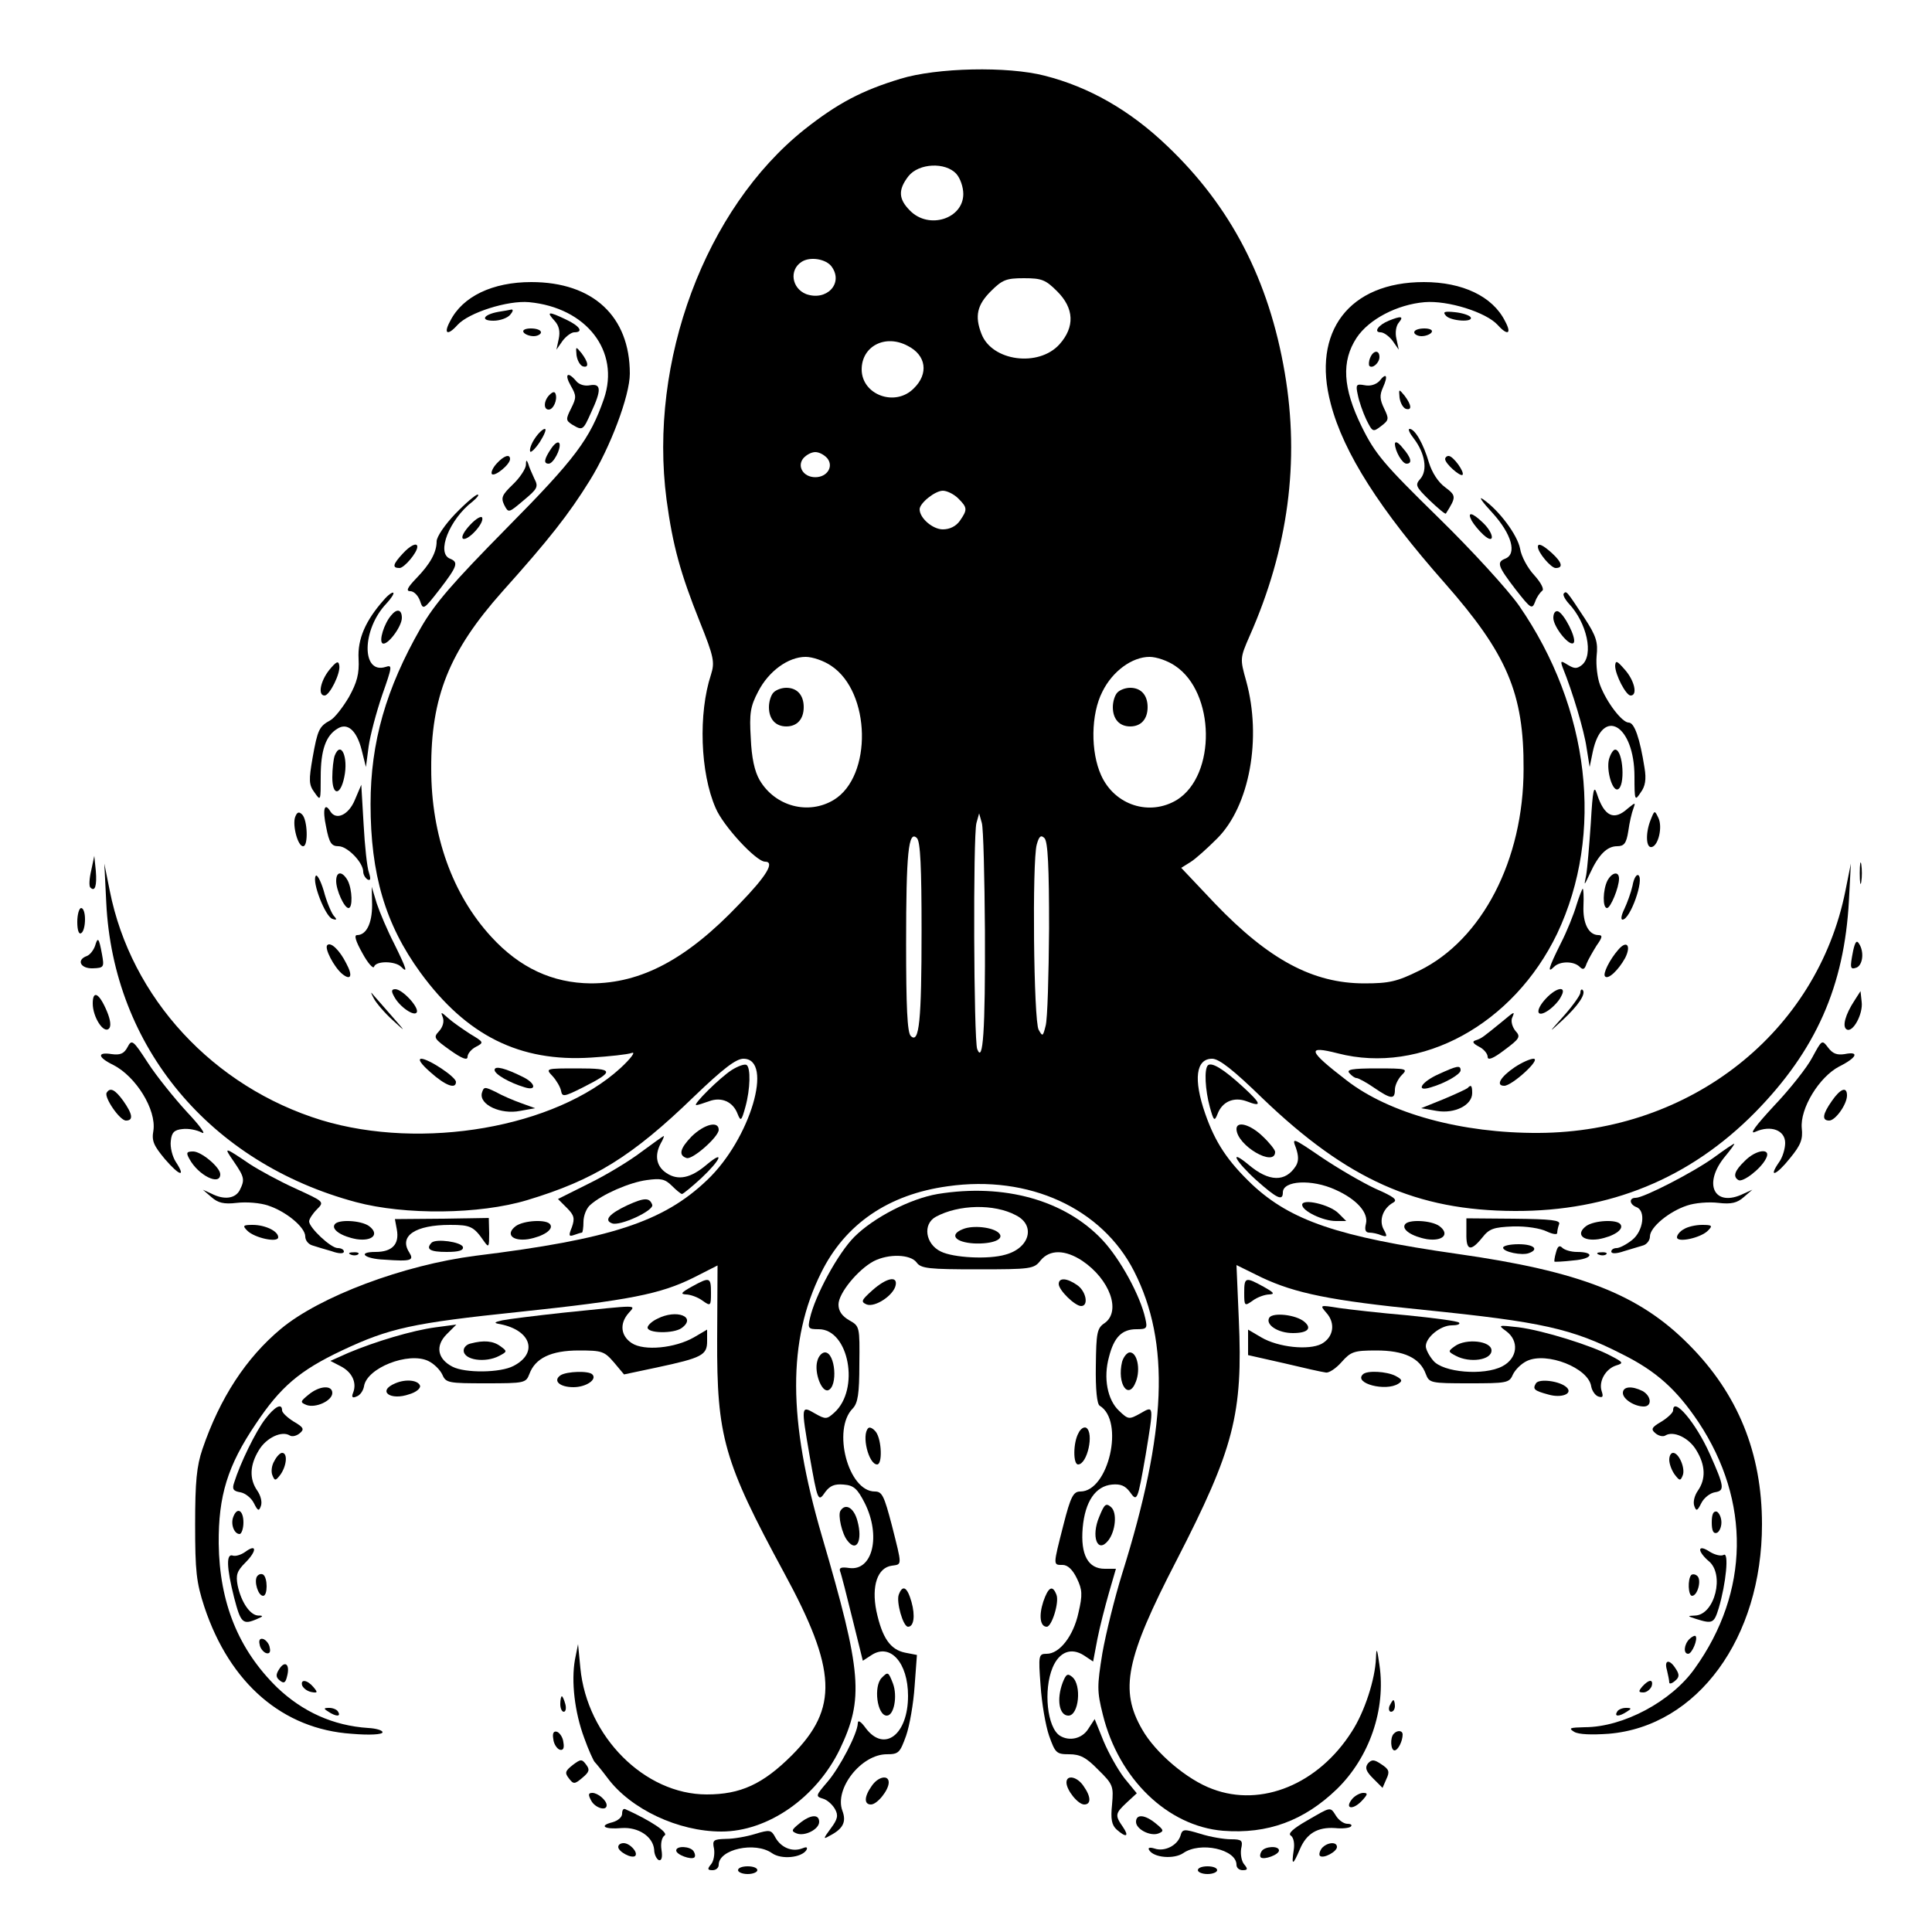 <?xml version="1.0" standalone="no"?>
<!DOCTYPE svg PUBLIC "-//W3C//DTD SVG 20010904//EN"
 "http://www.w3.org/TR/2001/REC-SVG-20010904/DTD/svg10.dtd">
<svg version="1.0" xmlns="http://www.w3.org/2000/svg"
 width="500pt" height="500pt" viewBox="0 0 500 500"
 preserveAspectRatio="xMidYMid meet">

<g transform="translate(0,500) scale(0.1,-0.1)"
fill="#000000" stroke="none">
<path d="M2330 4796 c-99 -30 -162 -63 -248 -131 -257 -205 -404 -600 -357
-958 16 -119 36 -191 86 -316 37 -92 39 -105 29 -137 -33 -100 -28 -254 12
-345 19 -46 105 -139 128 -139 26 0 4 -37 -67 -110 -135 -142 -253 -205 -384
-205 -99 1 -184 40 -258 121 -100 109 -155 262 -155 434 -1 187 47 305 184
459 121 135 172 200 226 287 53 85 104 220 104 277 0 148 -95 237 -255 237
-100 0 -178 -37 -210 -101 -18 -33 -7 -39 19 -10 29 32 130 64 185 59 149 -14
236 -127 194 -250 -36 -104 -74 -155 -251 -334 -140 -142 -187 -196 -223 -259
-90 -157 -130 -296 -130 -456 0 -181 38 -311 129 -436 119 -163 257 -232 442
-220 47 3 94 8 105 12 11 4 -2 -14 -29 -39 -168 -154 -513 -214 -774 -135
-280 86 -493 316 -548 594 l-14 70 5 -101 c18 -374 269 -674 646 -775 127 -34
320 -32 443 5 173 52 272 113 432 268 76 73 109 98 128 98 79 0 18 -208 -94
-314 -113 -108 -250 -153 -600 -196 -186 -24 -402 -105 -503 -189 -90 -75
-158 -179 -203 -311 -15 -44 -19 -84 -19 -195 0 -121 3 -150 24 -214 66 -198
203 -316 381 -328 47 -4 80 -2 80 4 0 5 -17 10 -37 11 -91 6 -170 42 -236 105
-100 98 -149 219 -151 372 -1 124 23 202 96 310 64 96 113 138 223 190 123 58
182 71 460 100 284 30 364 46 449 88 l63 32 -1 -190 c-1 -253 17 -317 173
-605 137 -252 141 -351 21 -472 -76 -76 -134 -102 -221 -102 -161 0 -310 150
-327 327 l-6 62 -8 -40 c-10 -56 -1 -136 24 -203 11 -31 24 -59 27 -62 3 -3
18 -21 33 -41 60 -81 183 -139 295 -139 120 0 245 87 306 212 63 132 58 198
-46 553 -88 301 -89 506 -2 681 62 126 174 203 328 224 210 30 399 -57 482
-220 94 -185 85 -413 -31 -783 -19 -61 -42 -154 -51 -205 -14 -86 -14 -99 1
-159 41 -167 168 -289 311 -301 116 -9 210 26 295 108 84 82 127 206 110 321
-6 43 -8 47 -9 18 -2 -54 -29 -139 -63 -191 -86 -135 -233 -196 -360 -148 -66
24 -148 94 -182 154 -59 102 -43 183 89 438 148 288 172 378 161 624 l-6 140
65 -32 c87 -41 179 -60 420 -84 305 -31 383 -48 514 -115 88 -44 140 -91 197
-176 135 -204 132 -439 -10 -637 -60 -85 -185 -152 -285 -152 -38 -1 -43 -2
-27 -12 12 -7 45 -8 89 -5 230 19 397 248 397 542 0 184 -62 338 -190 466
-128 129 -281 189 -599 234 -308 44 -430 86 -530 179 -64 61 -96 109 -122 184
-31 89 -24 142 18 142 18 0 55 -29 131 -103 219 -210 398 -290 652 -291 246
-1 453 84 622 255 158 161 231 327 243 548 l5 96 -14 -70 c-73 -366 -400 -625
-794 -627 -199 -1 -386 50 -497 136 -100 77 -105 91 -23 70 216 -56 455 75
568 310 122 258 85 583 -99 849 -29 41 -121 142 -209 228 -141 138 -163 164
-198 235 -49 100 -53 169 -13 230 32 48 105 86 176 92 60 5 159 -26 189 -59
26 -29 37 -23 19 10 -32 64 -110 101 -210 101 -193 0 -291 -128 -241 -315 33
-127 128 -275 295 -464 161 -183 205 -285 204 -481 0 -235 -107 -442 -270
-522 -57 -28 -77 -33 -142 -33 -133 0 -247 61 -387 207 l-87 92 24 15 c13 8
44 36 69 61 84 84 116 260 75 408 -16 57 -16 59 9 116 100 226 130 452 91 681
-41 241 -140 431 -304 587 -97 93 -203 153 -317 182 -96 25 -280 21 -374 -8z
m145 -246 c10 -11 18 -34 18 -52 0 -64 -89 -93 -138 -43 -30 30 -31 54 -4 89
27 34 96 37 124 6z m-322 -241 c30 -43 -14 -89 -67 -70 -37 15 -44 62 -12 83
22 15 65 8 79 -13z m583 -63 c44 -44 46 -92 6 -137 -54 -60 -175 -44 -202 27
-18 46 -11 75 24 110 30 30 40 34 86 34 46 0 56 -4 86 -34z m-387 -141 c48
-24 55 -72 16 -110 -48 -49 -135 -17 -135 49 0 60 61 92 119 61z m-208 -291
c17 -21 0 -49 -31 -49 -31 0 -48 28 -31 49 8 9 21 16 31 16 10 0 23 -7 31 -16z
m339 -104 c24 -24 24 -29 4 -58 -10 -14 -26 -22 -44 -22 -26 0 -60 29 -60 52
0 16 40 48 60 48 11 0 29 -9 40 -20z m-329 -433 c103 -68 107 -286 7 -347 -66
-40 -152 -17 -192 51 -13 22 -21 58 -23 109 -4 64 -1 82 19 120 27 53 78 90
123 90 18 0 47 -10 66 -23z m890 0 c104 -69 107 -283 5 -347 -71 -43 -161 -14
-196 63 -28 61 -27 159 3 217 26 53 77 90 122 90 18 0 47 -10 66 -23z m-492
-688 c1 -258 -5 -343 -20 -304 -9 25 -11 551 -2 585 l7 25 7 -25 c4 -14 7
-140 8 -281z m-164 3 c0 -234 -6 -295 -28 -273 -9 9 -12 76 -12 239 0 234 6
295 28 273 9 -9 12 -76 12 -239z m330 5 c-1 -122 -4 -235 -9 -252 -7 -28 -8
-28 -18 -10 -13 23 -17 435 -5 479 6 22 11 26 20 17 9 -9 12 -75 12 -234z"/>
<path d="M2002 3208 c-7 -7 -12 -24 -12 -38 0 -31 17 -50 45 -50 28 0 45 19
45 50 0 31 -17 50 -45 50 -12 0 -26 -5 -33 -12z"/>
<path d="M2892 3208 c-7 -7 -12 -24 -12 -38 0 -31 17 -50 45 -50 28 0 45 19
45 50 0 31 -17 50 -45 50 -12 0 -26 -5 -33 -12z"/>
<path d="M1290 4193 c-39 -7 -48 -23 -13 -23 17 0 36 7 43 15 7 8 9 14 4 14
-5 -1 -20 -4 -34 -6z"/>
<path d="M3742 4183 c12 -14 72 -18 64 -4 -3 5 -21 11 -40 13 -28 3 -33 1 -24
-9z"/>
<path d="M1435 4170 c12 -13 15 -28 11 -47 l-6 -28 16 23 c9 12 23 22 30 22
25 0 15 16 -21 33 -46 22 -52 21 -30 -3z"/>
<path d="M3594 4170 c-27 -11 -40 -30 -21 -30 8 0 22 -10 31 -22 l16 -23 -6
28 c-4 16 -1 34 6 42 14 17 6 18 -26 5z"/>
<path d="M1355 4140 c3 -5 15 -10 26 -10 10 0 19 5 19 10 0 6 -12 10 -26 10
-14 0 -23 -4 -19 -10z"/>
<path d="M3660 4140 c0 -5 9 -10 19 -10 11 0 23 5 26 10 4 6 -5 10 -19 10 -14
0 -26 -4 -26 -10z"/>
<path d="M1492 4081 c2 -14 9 -26 16 -29 17 -5 15 10 -3 34 -15 18 -15 18 -13
-5z"/>
<path d="M3546 4074 c-4 -9 -4 -19 -2 -21 8 -8 26 8 26 23 0 19 -16 18 -24 -2z"/>
<path d="M1477 4002 c15 -26 15 -31 1 -59 -14 -28 -14 -31 3 -42 27 -16 28
-15 49 32 27 58 26 75 -3 70 -14 -3 -29 2 -36 11 -22 26 -31 18 -14 -12z"/>
<path d="M3570 4014 c-9 -9 -23 -14 -38 -11 -22 4 -24 2 -18 -25 3 -16 13 -45
22 -64 16 -32 17 -33 38 -17 21 16 21 19 8 46 -11 23 -12 34 -3 54 14 31 9 40
-9 17z"/>
<path d="M1422 3978 c-15 -15 -16 -38 -2 -38 12 0 23 25 18 40 -2 7 -7 7 -16
-2z"/>
<path d="M3622 3971 c2 -14 9 -26 16 -29 17 -5 15 10 -3 34 -15 18 -15 18 -13
-5z"/>
<path d="M1384 3865 c-9 -13 -14 -28 -12 -33 1 -5 13 6 25 24 12 19 18 34 13
34 -5 0 -17 -11 -26 -25z"/>
<path d="M3659 3865 c29 -38 36 -82 17 -104 -14 -16 -13 -20 24 -56 22 -21 41
-37 42 -34 27 43 27 46 -2 68 -18 13 -34 38 -42 64 -14 48 -36 87 -50 87 -5 0
0 -11 11 -25z"/>
<path d="M1427 3840 c-19 -28 -21 -40 -7 -40 12 0 32 38 28 52 -3 7 -12 1 -21
-12z"/>
<path d="M3610 3852 c0 -19 19 -52 30 -52 16 0 12 16 -10 41 -11 14 -19 18
-20 11z"/>
<path d="M1285 3800 c-10 -11 -15 -23 -12 -27 8 -7 47 25 47 39 0 14 -16 9
-35 -12z"/>
<path d="M3740 3812 c0 -12 39 -46 45 -41 6 7 -24 49 -36 49 -5 0 -9 -4 -9 -8z"/>
<path d="M1361 3796 c-1 -10 -16 -33 -34 -50 -28 -27 -31 -34 -22 -53 11 -21
11 -21 50 12 36 30 39 35 28 56 -6 13 -14 31 -16 39 -4 11 -6 10 -6 -4z"/>
<path d="M1178 3670 c-26 -27 -48 -59 -48 -71 0 -28 -16 -58 -53 -96 -23 -24
-27 -33 -15 -33 9 0 20 -11 25 -25 8 -24 9 -24 51 30 46 60 49 70 27 79 -37
14 -2 102 58 148 12 10 18 18 13 18 -5 0 -31 -22 -58 -50z"/>
<path d="M3863 3672 c49 -54 64 -106 32 -118 -22 -9 -19 -19 27 -79 40 -51 43
-53 51 -32 4 12 13 24 18 28 6 3 -2 20 -20 40 -17 18 -34 49 -37 69 -7 36 -55
100 -96 128 -13 9 -2 -7 25 -36z"/>
<path d="M1217 3642 c-16 -17 -24 -32 -19 -36 12 -7 55 39 50 54 -2 6 -16 -2
-31 -18z"/>
<path d="M3809 3652 c5 -9 19 -26 30 -36 31 -28 28 4 -2 32 -28 27 -41 28 -28
4z"/>
<path d="M1042 3567 c-25 -27 -28 -37 -8 -37 12 0 46 40 46 55 0 12 -18 4 -38
-18z"/>
<path d="M3980 3585 c0 -15 34 -55 46 -55 20 0 17 14 -9 38 -23 21 -37 28 -37
17z"/>
<path d="M993 3447 c-47 -53 -68 -101 -65 -152 2 -39 -4 -61 -25 -99 -16 -27
-37 -54 -48 -60 -29 -16 -33 -24 -46 -97 -10 -58 -10 -70 5 -90 16 -23 16 -22
16 41 0 68 13 106 43 124 26 17 50 -4 63 -55 l11 -44 7 53 c4 29 20 89 35 133
26 74 27 79 9 73 -63 -20 -62 97 2 164 12 13 20 25 18 28 -3 2 -14 -6 -25 -19z"/>
<path d="M4047 3464 c-3 -3 3 -15 13 -26 47 -50 65 -133 34 -159 -13 -10 -19
-10 -36 0 -19 12 -20 11 -14 -6 26 -64 56 -165 62 -208 l8 -50 8 39 c25 119
108 70 108 -64 0 -62 1 -64 16 -41 12 16 15 34 10 64 -12 76 -26 117 -41 117
-17 0 -57 52 -74 97 -7 18 -11 52 -9 75 4 36 -1 52 -31 98 -48 73 -47 71 -54
64z"/>
<path d="M1012 3407 c-18 -21 -32 -66 -22 -72 12 -7 50 43 50 66 0 22 -13 25
-28 6z"/>
<path d="M4020 3401 c0 -24 44 -78 53 -64 7 12 -25 75 -41 81 -7 2 -12 -5 -12
-17z"/>
<path d="M852 3266 c-23 -29 -30 -66 -12 -66 13 0 42 58 38 78 -2 13 -8 10
-26 -12z"/>
<path d="M4180 3277 c0 -23 28 -77 40 -77 19 0 10 39 -15 67 -20 23 -24 25
-25 10z"/>
<path d="M866 3044 c-3 -9 -6 -34 -6 -56 0 -48 21 -48 31 1 11 52 -9 96 -25
55z"/>
<path d="M4164 3035 c-7 -28 8 -81 22 -78 21 5 15 103 -6 103 -5 0 -12 -11
-16 -25z"/>
<path d="M918 2929 c-16 -38 -48 -53 -63 -29 -15 25 -21 6 -11 -40 8 -42 14
-50 32 -50 23 0 64 -42 64 -66 0 -7 5 -16 11 -20 8 -4 9 1 4 17 -5 13 -11 70
-14 126 l-6 102 -17 -40z"/>
<path d="M4117 2870 c-4 -58 -9 -118 -12 -135 -6 -29 -6 -29 10 5 22 48 44 70
70 70 18 0 24 7 29 39 3 22 9 48 13 58 6 17 6 17 -14 1 -36 -33 -61 -21 -80
37 -8 25 -11 12 -16 -75z"/>
<path d="M764 2886 c-8 -21 7 -78 21 -76 13 1 11 68 -3 82 -8 8 -13 7 -18 -6z"/>
<path d="M4271 2876 c-13 -34 -11 -72 4 -68 17 4 28 52 17 75 -10 21 -10 21
-21 -7z"/>
<path d="M236 2747 c-5 -21 -6 -41 -2 -44 12 -12 17 5 14 43 l-4 39 -8 -38z"/>
<path d="M4813 2740 c0 -25 2 -35 4 -22 2 12 2 32 0 45 -2 12 -4 2 -4 -23z"/>
<path d="M817 2733 c-10 -16 25 -105 43 -111 12 -4 13 -2 3 9 -6 8 -18 36 -25
63 -8 27 -18 45 -21 39z"/>
<path d="M870 2720 c0 -24 21 -70 32 -70 11 0 10 47 -2 71 -14 25 -30 25 -30
-1z"/>
<path d="M4160 2721 c-12 -24 -13 -71 -1 -71 9 0 31 53 31 76 0 20 -18 17 -30
-5z"/>
<path d="M4225 2708 c-4 -18 -14 -45 -21 -60 -8 -16 -10 -28 -5 -28 20 0 57
105 41 115 -5 3 -12 -9 -15 -27z"/>
<path d="M963 2658 c0 -48 -15 -78 -39 -78 -8 0 -4 -15 14 -47 14 -26 28 -41
30 -35 5 16 55 15 70 0 18 -18 15 -7 -18 60 -17 33 -37 80 -45 104 l-13 43 1
-47z"/>
<path d="M4080 2658 c-7 -24 -25 -69 -41 -100 -31 -62 -36 -79 -17 -60 15 15
51 15 66 0 9 -9 13 -7 18 8 4 10 16 31 26 47 15 21 16 27 5 27 -26 0 -41 31
-39 76 1 24 0 44 -2 44 -1 0 -9 -19 -16 -42z"/>
<path d="M200 2614 c0 -21 4 -33 10 -29 6 3 10 19 10 36 0 16 -4 29 -10 29 -5
0 -10 -16 -10 -36z"/>
<path d="M246 2552 c-4 -11 -13 -23 -21 -26 -28 -10 -17 -33 15 -32 29 1 30 3
24 36 -8 44 -11 46 -18 22z"/>
<path d="M4796 2540 c-9 -46 -8 -50 9 -44 16 7 20 41 6 62 -6 10 -10 4 -15
-18z"/>
<path d="M847 2554 c-8 -8 17 -56 38 -74 23 -19 29 -6 11 27 -17 34 -40 56
-49 47z"/>
<path d="M4188 2542 c-22 -25 -41 -63 -34 -69 8 -9 35 17 52 48 16 32 4 47
-18 21z"/>
<path d="M1020 2421 c14 -27 54 -54 59 -40 4 14 -38 59 -56 59 -10 0 -11 -5
-3 -19z"/>
<path d="M4001 2416 c-29 -31 -25 -52 6 -31 13 9 28 25 33 36 16 28 -11 25
-39 -5z"/>
<path d="M4090 2431 c0 -6 -19 -33 -42 -59 -42 -47 -42 -47 -4 -12 41 38 61
68 52 78 -3 3 -6 0 -6 -7z"/>
<path d="M240 2403 c0 -35 28 -79 42 -65 6 6 4 22 -5 44 -20 48 -37 57 -37 21z"/>
<path d="M968 2415 c6 -11 27 -36 48 -55 36 -33 36 -33 -6 15 -24 28 -46 52
-48 55 -3 3 0 -4 6 -15z"/>
<path d="M4799 2410 c-23 -35 -32 -67 -20 -74 16 -10 43 40 39 71 l-3 28 -16
-25z"/>
<path d="M1146 2367 c4 -11 0 -25 -10 -36 -15 -16 -13 -19 29 -49 31 -22 45
-27 45 -17 0 8 10 20 22 26 21 11 20 12 -15 33 -20 13 -46 31 -57 41 -19 17
-20 17 -14 2z"/>
<path d="M3885 2354 c-47 -38 -50 -41 -65 -46 -11 -3 -9 -8 8 -17 12 -6 22
-18 22 -26 0 -10 14 -5 44 18 39 29 42 34 28 49 -8 10 -12 24 -9 33 8 19 8 19
-28 -11z"/>
<path d="M330 2290 c-9 -17 -19 -21 -41 -18 -38 6 -37 -8 4 -28 59 -30 112
-116 104 -170 -5 -27 1 -39 30 -74 38 -44 55 -48 28 -7 -9 14 -15 38 -13 54 2
22 9 29 30 31 15 2 37 -2 50 -9 13 -7 -4 17 -38 53 -33 36 -79 93 -101 127
-39 60 -42 62 -53 41z"/>
<path d="M4690 2263 c-13 -25 -58 -82 -99 -125 -49 -53 -65 -75 -48 -67 40 18
77 4 77 -29 0 -15 -7 -38 -16 -50 -29 -42 -7 -34 28 10 29 35 34 50 31 78 -5
51 45 133 97 160 46 23 53 40 14 32 -20 -3 -31 1 -43 17 -16 21 -16 20 -41
-26z"/>
<path d="M1114 2225 c38 -34 66 -45 66 -25 0 13 -71 60 -90 60 -9 -1 0 -14 24
-35z"/>
<path d="M3920 2238 c-37 -25 -50 -48 -27 -48 20 0 96 69 76 70 -9 0 -31 -10
-49 -22z"/>
<path d="M1894 2231 c-30 -19 -103 -91 -92 -91 4 0 19 5 33 10 32 12 62 -1 74
-33 8 -20 10 -18 20 18 13 47 14 102 3 109 -5 3 -22 -3 -38 -13z"/>
<path d="M3126 2243 c-10 -10 -7 -64 5 -108 10 -36 12 -38 20 -18 12 32 42 45
75 33 41 -16 39 -7 -9 37 -50 46 -81 65 -91 56z"/>
<path d="M1280 2231 c0 -11 38 -33 78 -45 32 -10 28 11 -5 27 -44 22 -73 30
-73 18z"/>
<path d="M1430 2215 c10 -11 20 -28 22 -38 3 -16 7 -16 55 8 85 43 83 50 -12
50 -83 0 -84 0 -65 -20z"/>
<path d="M3492 2223 c6 -7 14 -13 19 -13 4 0 25 -11 45 -25 44 -30 54 -31 54
-5 0 11 8 28 18 38 16 16 13 17 -65 17 -64 0 -79 -3 -71 -12z"/>
<path d="M3723 2220 c-45 -20 -61 -47 -20 -34 38 11 77 34 77 44 0 14 -9 12
-57 -10z"/>
<path d="M1247 2171 c-7 -30 49 -56 99 -46 l39 7 -36 13 c-20 7 -50 20 -66 29
-29 14 -31 14 -36 -3z"/>
<path d="M3798 2184 c-4 -3 -32 -16 -63 -29 l-57 -23 40 -7 c47 -8 92 15 92
46 0 20 -3 23 -12 13z"/>
<path d="M276 2172 c-7 -12 34 -72 50 -72 20 0 17 17 -7 51 -21 29 -34 36 -43
21z"/>
<path d="M4741 2151 c-24 -34 -27 -51 -7 -51 16 0 46 42 46 65 0 24 -17 18
-39 -14z"/>
<path d="M1790 2059 c-30 -31 -35 -49 -13 -56 15 -5 83 55 83 73 0 24 -37 15
-70 -17z"/>
<path d="M3200 2078 c1 -43 100 -100 100 -59 0 5 -14 23 -32 40 -32 31 -68 41
-68 19z"/>
<path d="M1660 2019 c-30 -23 -91 -60 -136 -82 l-80 -40 23 -23 c19 -19 21
-27 13 -50 -9 -22 -8 -25 6 -20 8 3 18 6 20 6 2 0 4 13 4 28 0 16 8 36 18 44
30 27 101 58 146 64 36 5 47 3 65 -15 11 -11 23 -21 26 -21 3 0 26 19 50 41
50 47 62 75 14 35 -41 -35 -74 -42 -104 -22 -26 17 -32 45 -15 77 6 10 9 19 8
19 -2 0 -28 -19 -58 -41z"/>
<path d="M3354 2029 c7 -21 7 -34 0 -46 -27 -43 -70 -42 -123 3 -52 43 -34 9
20 -40 54 -48 69 -55 69 -32 0 31 75 35 136 7 56 -25 86 -60 79 -88 -4 -16 -1
-23 9 -23 8 0 22 -3 31 -7 15 -5 16 -3 6 15 -13 24 -2 55 25 70 12 7 1 15 -47
36 -34 16 -96 52 -139 81 -75 51 -77 52 -66 24z"/>
<path d="M4435 2004 c-53 -38 -181 -104 -202 -104 -18 0 -16 -17 2 -24 25 -9
18 -62 -11 -85 -15 -12 -33 -21 -40 -21 -8 0 -14 -4 -14 -9 0 -6 13 -6 33 1
17 5 40 12 50 15 9 3 17 13 17 23 0 24 50 65 96 80 20 7 56 10 81 7 34 -4 49
0 66 15 l22 19 -22 -10 c-77 -38 -108 26 -47 98 14 17 24 31 22 31 -2 0 -26
-16 -53 -36z"/>
<path d="M605 1994 c28 -41 29 -47 15 -75 -12 -21 -40 -25 -73 -8 l-22 10 22
-19 c17 -15 32 -19 66 -15 25 3 61 0 81 -7 46 -15 96 -56 96 -80 0 -10 8 -20
18 -23 9 -3 32 -10 50 -15 19 -7 32 -7 32 -1 0 5 -7 9 -16 9 -18 0 -74 53 -74
69 0 6 9 20 20 31 20 20 19 20 -55 54 -42 19 -95 48 -118 63 -68 46 -69 46
-42 7z"/>
<path d="M490 2001 c23 -43 80 -71 80 -40 0 18 -49 59 -70 59 -17 0 -19 -3
-10 -19z"/>
<path d="M4515 1995 c-26 -25 -31 -40 -16 -49 11 -7 58 29 71 55 16 29 -25 25
-55 -6z"/>
<path d="M2427 1910 c-71 -12 -166 -61 -216 -111 -42 -42 -102 -152 -115 -211
-6 -26 -4 -28 23 -28 78 0 107 -156 40 -216 -19 -17 -22 -18 -50 -2 -36 21
-36 20 -14 -108 21 -119 22 -123 41 -95 12 16 24 21 47 19 27 -2 36 -11 55
-48 42 -84 21 -176 -40 -168 -20 3 -27 1 -24 -8 3 -7 17 -62 32 -123 l27 -109
23 15 c48 31 94 -20 94 -106 0 -100 -61 -147 -109 -84 -13 18 -21 23 -21 13
-1 -27 -47 -115 -79 -152 -30 -35 -31 -37 -11 -43 11 -3 25 -16 31 -27 9 -16
7 -26 -11 -50 -20 -27 -20 -29 -3 -19 35 18 44 36 33 65 -21 57 49 146 115
146 31 0 34 4 50 48 9 26 19 83 22 128 l6 81 -31 6 c-38 8 -59 38 -74 108 -13
65 3 112 40 117 27 4 27 -2 0 105 -20 76 -25 87 -44 87 -69 0 -111 161 -57
215 13 14 17 37 17 115 1 96 1 98 -26 113 -19 11 -28 24 -28 41 0 29 50 90 91
112 39 20 95 18 111 -3 11 -16 32 -18 158 -18 138 0 146 1 163 23 24 29 64 28
108 -1 71 -48 101 -130 58 -161 -20 -13 -22 -25 -23 -111 -1 -61 3 -99 10
-103 65 -39 23 -222 -50 -222 -18 0 -25 -12 -44 -87 -27 -106 -27 -103 -2
-103 13 0 26 -12 37 -35 14 -29 15 -42 4 -89 -13 -60 -49 -106 -82 -106 -21 0
-22 -3 -16 -82 3 -46 13 -104 22 -130 16 -45 19 -48 52 -48 28 0 44 -8 75 -40
39 -38 40 -43 36 -90 -4 -38 -1 -53 12 -65 25 -22 33 -18 16 7 -21 30 -20 35
10 63 l26 24 -32 39 c-17 22 -41 65 -54 96 l-23 57 -17 -26 c-16 -25 -49 -32
-73 -17 -33 21 -43 118 -19 176 17 41 48 53 81 32 l24 -16 11 58 c6 31 20 85
30 120 l18 62 -29 0 c-43 0 -63 36 -57 106 6 68 33 108 76 112 22 2 34 -3 46
-19 19 -27 20 -24 41 96 21 129 22 128 -14 107 -29 -16 -31 -16 -55 7 -30 28
-41 85 -26 139 13 52 34 72 71 72 27 0 29 2 23 28 -13 59 -65 154 -111 203
-97 103 -254 147 -426 119z m202 -55 c52 -26 36 -85 -27 -102 -44 -13 -135 -8
-167 8 -40 19 -48 71 -13 90 59 32 151 34 207 4z"/>
<path d="M2492 1819 c-36 -14 -21 -34 29 -37 48 -2 80 11 64 27 -15 15 -67 21
-93 10z"/>
<path d="M1624 1881 c-47 -22 -62 -39 -40 -47 20 -8 109 33 104 48 -7 19 -20
19 -64 -1z"/>
<path d="M3370 1882 c0 -16 54 -42 87 -42 l27 0 -20 20 c-23 23 -94 39 -94 22z"/>
<path d="M1027 1818 c7 -38 -12 -58 -55 -58 -49 0 -29 -18 23 -20 70 -5 77 -2
64 19 -27 42 15 71 106 71 53 0 61 -4 88 -43 12 -17 13 -14 13 21 l-1 40 -122
-2 -121 -1 5 -27z"/>
<path d="M3795 1808 c-1 -45 11 -48 41 -11 18 23 29 27 80 29 34 1 71 -5 87
-13 15 -7 27 -9 27 -4 0 5 2 15 5 23 4 10 -20 13 -117 14 l-123 1 0 -39z"/>
<path d="M866 1831 c-9 -13 18 -31 57 -38 41 -6 60 13 32 34 -21 15 -81 18
-89 4z"/>
<path d="M1335 1827 c-28 -21 -9 -40 32 -34 39 7 66 25 57 38 -8 14 -68 11
-89 -4z"/>
<path d="M3636 1831 c-9 -13 18 -31 57 -38 41 -6 60 13 32 34 -21 15 -81 18
-89 4z"/>
<path d="M4105 1827 c-28 -21 -9 -40 32 -34 39 7 66 25 57 38 -8 14 -68 11
-89 -4z"/>
<path d="M640 1815 c19 -19 80 -32 80 -17 0 16 -34 32 -66 32 -25 0 -27 -2
-14 -15z"/>
<path d="M4358 1819 c-10 -5 -18 -15 -18 -21 0 -15 61 -2 80 17 13 13 11 15
-15 15 -17 0 -38 -5 -47 -11z"/>
<path d="M1117 1784 c-16 -17 -4 -24 39 -24 32 0 44 4 42 13 -5 13 -69 22 -81
11z"/>
<path d="M3890 1771 c0 -11 49 -21 67 -14 27 10 12 23 -27 23 -22 0 -40 -4
-40 -9z"/>
<path d="M4027 1759 c-4 -13 -5 -24 -4 -24 1 -1 23 0 49 3 50 4 57 22 9 22
-15 0 -32 5 -38 11 -7 7 -12 4 -16 -12z"/>
<path d="M908 1753 c7 -3 16 -2 19 1 4 3 -2 6 -13 5 -11 0 -14 -3 -6 -6z"/>
<path d="M4138 1753 c7 -3 16 -2 19 1 4 3 -2 6 -13 5 -11 0 -14 -3 -6 -6z"/>
<path d="M1790 1670 c-27 -15 -30 -19 -15 -20 11 0 31 -7 43 -16 21 -15 22
-14 22 20 0 41 -3 42 -50 16z"/>
<path d="M2258 1661 c-29 -26 -31 -30 -15 -37 22 -8 70 24 75 50 5 25 -24 19
-60 -13z"/>
<path d="M2740 1677 c0 -16 42 -57 58 -57 20 0 13 38 -10 54 -27 19 -48 20
-48 3z"/>
<path d="M3220 1654 c0 -34 1 -35 22 -20 12 9 32 16 43 16 15 1 12 5 -15 20
-47 26 -50 25 -50 -16z"/>
<path d="M1460 1603 c-74 -8 -146 -17 -160 -20 -22 -5 -23 -7 -5 -10 80 -16
98 -75 34 -108 -34 -18 -125 -19 -158 -2 -39 20 -45 54 -15 84 l25 25 -53 -7
c-61 -8 -157 -37 -226 -66 l-47 -21 27 -14 c29 -15 42 -42 32 -68 -5 -12 -2
-15 9 -10 9 3 17 15 19 26 7 48 115 90 166 66 15 -7 31 -23 37 -36 9 -21 16
-22 113 -22 100 0 103 1 112 24 15 41 56 61 128 61 60 0 66 -2 91 -31 l26 -31
85 18 c117 25 130 32 130 68 l0 30 -34 -20 c-49 -28 -129 -36 -161 -15 -29 19
-32 51 -8 78 19 22 30 21 -167 1z"/>
<path d="M3433 1602 c24 -27 18 -63 -13 -80 -33 -17 -112 -9 -156 17 l-34 20
0 -33 0 -33 93 -21 c50 -12 99 -23 108 -24 8 -2 27 11 41 27 24 27 32 30 90
30 71 0 113 -19 128 -61 9 -23 12 -24 112 -24 97 0 104 1 113 22 6 13 22 29
37 36 51 24 159 -18 166 -66 2 -11 10 -23 18 -26 12 -4 14 -1 9 14 -8 25 10
57 37 66 20 6 20 8 -13 25 -50 27 -176 66 -239 74 -53 6 -54 6 -32 -10 34 -25
30 -70 -10 -91 -48 -25 -154 -16 -179 15 -11 13 -19 29 -19 37 0 23 38 54 67
54 14 0 23 3 19 7 -3 4 -64 12 -134 19 -70 6 -149 15 -177 19 -50 8 -50 8 -32
-13z"/>
<path d="M1701 1587 c-13 -6 -24 -16 -25 -22 -2 -16 67 -17 88 -2 40 29 -13
50 -63 24z"/>
<path d="M3285 1590 c-11 -18 22 -40 61 -40 38 0 50 12 30 29 -22 19 -82 25
-91 11z"/>
<path d="M1218 1523 c-10 -2 -18 -10 -18 -18 0 -25 56 -33 92 -14 21 11 21 12
3 25 -19 14 -43 16 -77 7z"/>
<path d="M3765 1516 c-18 -13 -18 -14 3 -25 36 -19 92 -11 92 14 0 25 -66 32
-95 11z"/>
<path d="M2115 1477 c-8 -29 11 -80 28 -75 26 9 19 98 -8 98 -8 0 -17 -10 -20
-23z"/>
<path d="M2904 1476 c-14 -58 17 -102 36 -51 12 32 3 75 -16 75 -7 0 -16 -11
-20 -24z"/>
<path d="M1451 1441 c-21 -14 -3 -31 33 -31 33 0 62 20 49 33 -9 10 -66 8 -82
-2z"/>
<path d="M3527 1443 c-24 -23 59 -45 92 -24 11 7 10 11 -7 20 -23 12 -75 15
-85 4z"/>
<path d="M1023 1420 c-48 -20 -13 -46 37 -28 17 5 29 15 27 22 -5 14 -36 18
-64 6z"/>
<path d="M3975 1420 c-9 -15 -5 -19 32 -29 34 -10 64 2 48 18 -17 17 -72 24
-80 11z"/>
<path d="M799 1391 c-22 -18 -23 -20 -6 -27 24 -9 67 11 67 31 0 21 -33 19
-61 -4z"/>
<path d="M4200 1395 c0 -16 30 -35 54 -35 22 0 20 27 -3 40 -28 14 -51 12 -51
-5z"/>
<path d="M686 1327 c-24 -31 -65 -115 -80 -164 -6 -17 -2 -22 16 -25 12 -2 28
-14 35 -28 10 -20 13 -22 18 -8 4 10 0 27 -9 40 -21 30 -20 66 4 105 19 32 59
51 80 38 6 -4 18 -1 26 6 12 10 10 15 -16 30 -16 10 -30 23 -30 29 0 20 -19
10 -44 -23z"/>
<path d="M4330 1350 c0 -6 -14 -19 -30 -29 -26 -15 -28 -20 -16 -30 8 -7 20
-10 26 -6 21 13 61 -6 80 -38 24 -39 25 -75 4 -105 -9 -13 -13 -30 -9 -40 5
-14 8 -12 18 8 7 14 23 26 35 28 26 4 25 14 -13 99 -36 81 -95 150 -95 113z"/>
<path d="M2247 1304 c-18 -18 1 -94 23 -94 14 0 12 63 -3 84 -7 9 -16 14 -20
10z"/>
<path d="M2791 1291 c-14 -25 -14 -81 -1 -81 24 0 42 82 21 95 -6 3 -15 -3
-20 -14z"/>
<path d="M710 1219 c-7 -11 -9 -28 -5 -37 6 -15 8 -15 21 2 16 23 19 56 4 56
-5 0 -14 -9 -20 -21z"/>
<path d="M4320 1222 c0 -10 6 -27 14 -38 13 -17 15 -17 21 -2 7 18 -10 58 -25
58 -6 0 -10 -8 -10 -18z"/>
<path d="M2845 1075 c-22 -51 -5 -97 23 -62 19 24 24 73 7 87 -13 11 -17 7
-30 -25z"/>
<path d="M2175 1090 c-7 -11 4 -60 18 -77 24 -32 40 0 26 51 -9 34 -31 47 -44
26z"/>
<path d="M604 1075 c-8 -19 2 -45 16 -45 5 0 10 14 10 30 0 31 -16 41 -26 15z"/>
<path d="M4430 1060 c0 -21 4 -30 13 -27 6 2 12 14 12 27 0 13 -6 25 -12 28
-9 2 -13 -7 -13 -28z"/>
<path d="M635 984 c-11 -8 -25 -12 -32 -10 -18 7 -17 -30 3 -109 17 -65 22
-71 59 -55 17 7 17 9 3 9 -21 1 -44 35 -53 78 -5 27 -2 37 20 59 30 30 30 50
0 28z"/>
<path d="M4400 989 c0 -6 10 -19 22 -29 42 -34 16 -139 -35 -141 -21 -1 -21
-1 3 -9 42 -13 46 -11 58 28 19 64 27 146 13 138 -7 -4 -23 0 -36 8 -15 10
-25 12 -25 5z"/>
<path d="M665 920 c-8 -13 3 -50 16 -50 12 0 12 47 0 55 -5 3 -12 1 -16 -5z"/>
<path d="M4377 924 c-10 -11 -8 -54 2 -54 14 0 25 40 14 51 -5 5 -12 6 -16 3z"/>
<path d="M2326 873 c-7 -18 11 -83 24 -83 15 0 19 28 9 64 -11 39 -23 46 -33
19z"/>
<path d="M2700 855 c-12 -37 -8 -65 9 -65 13 0 33 64 25 83 -10 26 -21 20 -34
-18z"/>
<path d="M4372 758 c-14 -14 -16 -38 -3 -38 10 0 26 39 19 46 -2 2 -10 -2 -16
-8z"/>
<path d="M672 744 c1 -9 9 -19 16 -22 9 -3 13 2 10 14 -1 9 -9 19 -16 22 -9 3
-13 -2 -10 -14z"/>
<path d="M723 681 c-10 -15 -9 -22 1 -30 11 -9 15 -6 19 11 8 30 -5 42 -20 19z"/>
<path d="M4314 678 c3 -13 6 -27 6 -32 0 -5 7 -3 15 4 11 9 12 16 2 31 -16 26
-31 24 -23 -3z"/>
<path d="M2282 658 c-22 -22 -12 -98 13 -98 19 0 28 51 16 83 -12 31 -13 31
-29 15z"/>
<path d="M2750 645 c-16 -43 -9 -85 15 -85 27 0 35 79 10 100 -12 10 -16 8
-25 -15z"/>
<path d="M782 638 c3 -7 13 -15 24 -17 16 -3 17 -1 5 13 -16 19 -34 21 -29 4z"/>
<path d="M4250 635 c-10 -12 -10 -15 3 -15 8 0 17 7 21 15 3 8 2 15 -3 15 -5
0 -14 -7 -21 -15z"/>
<path d="M1450 590 c0 -11 4 -20 9 -20 5 0 7 9 4 20 -3 11 -7 20 -9 20 -2 0
-4 -9 -4 -20z"/>
<path d="M3596 585 c-3 -8 -1 -15 4 -15 6 0 10 7 10 15 0 8 -2 15 -4 15 -2 0
-6 -7 -10 -15z"/>
<path d="M850 570 c20 -13 33 -13 25 0 -3 6 -14 10 -23 10 -15 0 -15 -2 -2
-10z"/>
<path d="M4185 570 c-8 -13 5 -13 25 0 13 8 13 10 -2 10 -9 0 -20 -4 -23 -10z"/>
<path d="M1432 499 c1 -12 9 -24 16 -27 9 -3 13 3 10 19 -1 12 -9 24 -16 27
-9 3 -13 -3 -10 -19z"/>
<path d="M3607 513 c-10 -10 -8 -43 2 -43 9 0 21 24 21 41 0 11 -14 12 -23 2z"/>
<path d="M1482 432 c-19 -15 -21 -20 -10 -34 12 -16 15 -16 35 1 18 15 20 21
10 34 -11 15 -14 15 -35 -1z"/>
<path d="M3540 436 c-8 -11 -5 -20 14 -39 l24 -24 10 23 c9 19 7 25 -13 38
-19 13 -25 13 -35 2z"/>
<path d="M2256 378 c-20 -28 -20 -48 -2 -48 16 0 46 37 46 57 0 21 -28 15 -44
-9z"/>
<path d="M2760 387 c0 -20 30 -57 46 -57 18 0 18 20 -2 48 -16 24 -44 30 -44
9z"/>
<path d="M1530 340 c10 -19 40 -28 40 -12 0 13 -23 32 -37 32 -11 0 -11 -5 -3
-20z"/>
<path d="M3500 345 c-21 -25 -1 -31 23 -7 17 18 18 22 5 22 -8 0 -21 -7 -28
-15z"/>
<path d="M1610 306 c0 -9 -11 -18 -25 -22 -36 -9 -21 -19 24 -15 43 3 81 -22
84 -56 0 -12 6 -24 12 -27 7 -2 10 7 7 26 -3 18 1 33 8 38 11 7 -37 39 -102
68 -5 2 -8 -3 -8 -12z"/>
<path d="M3382 288 c-35 -20 -49 -33 -42 -38 8 -5 11 -21 8 -39 -6 -40 -2 -39
16 3 17 41 46 58 91 55 19 -2 37 0 41 4 4 4 0 7 -9 7 -9 0 -22 9 -29 20 -16
25 -12 25 -76 -12z"/>
<path d="M2069 281 c-21 -17 -22 -20 -7 -26 21 -8 58 11 58 30 0 21 -23 19
-51 -4z"/>
<path d="M2940 285 c0 -19 37 -38 58 -30 15 6 14 9 -7 26 -28 23 -51 25 -51 4z"/>
<path d="M1955 254 c-22 -7 -56 -13 -76 -13 -33 -1 -36 -3 -31 -26 2 -14 -1
-32 -8 -40 -10 -12 -9 -15 4 -15 9 0 16 6 16 14 0 40 94 61 138 30 24 -17 76
-12 89 8 4 8 0 9 -12 4 -25 -9 -53 2 -68 28 -11 21 -15 21 -52 10z"/>
<path d="M3055 249 c-8 -25 -41 -42 -67 -33 -13 4 -18 2 -14 -4 12 -20 64 -24
88 -8 44 31 138 10 138 -30 0 -8 7 -14 16 -14 13 0 14 3 4 15 -7 8 -10 26 -8
40 5 22 2 25 -27 25 -17 0 -53 6 -78 14 -43 13 -47 13 -52 -5z"/>
<path d="M1600 220 c0 -12 35 -31 44 -23 8 9 -14 33 -30 33 -8 0 -14 -4 -14
-10z"/>
<path d="M3421 217 c-6 -8 -8 -17 -5 -20 9 -8 44 11 44 23 0 15 -26 12 -39 -3z"/>
<path d="M1750 211 c0 -11 39 -25 47 -18 3 3 2 10 -2 16 -8 13 -45 15 -45 2z"/>
<path d="M3265 209 c-4 -6 -5 -13 -2 -16 8 -7 47 7 47 18 0 13 -37 11 -45 -2z"/>
<path d="M1910 160 c0 -5 11 -10 25 -10 14 0 25 5 25 10 0 6 -11 10 -25 10
-14 0 -25 -4 -25 -10z"/>
<path d="M3100 160 c0 -5 11 -10 25 -10 14 0 25 5 25 10 0 6 -11 10 -25 10
-14 0 -25 -4 -25 -10z"/>
</g>
</svg>
